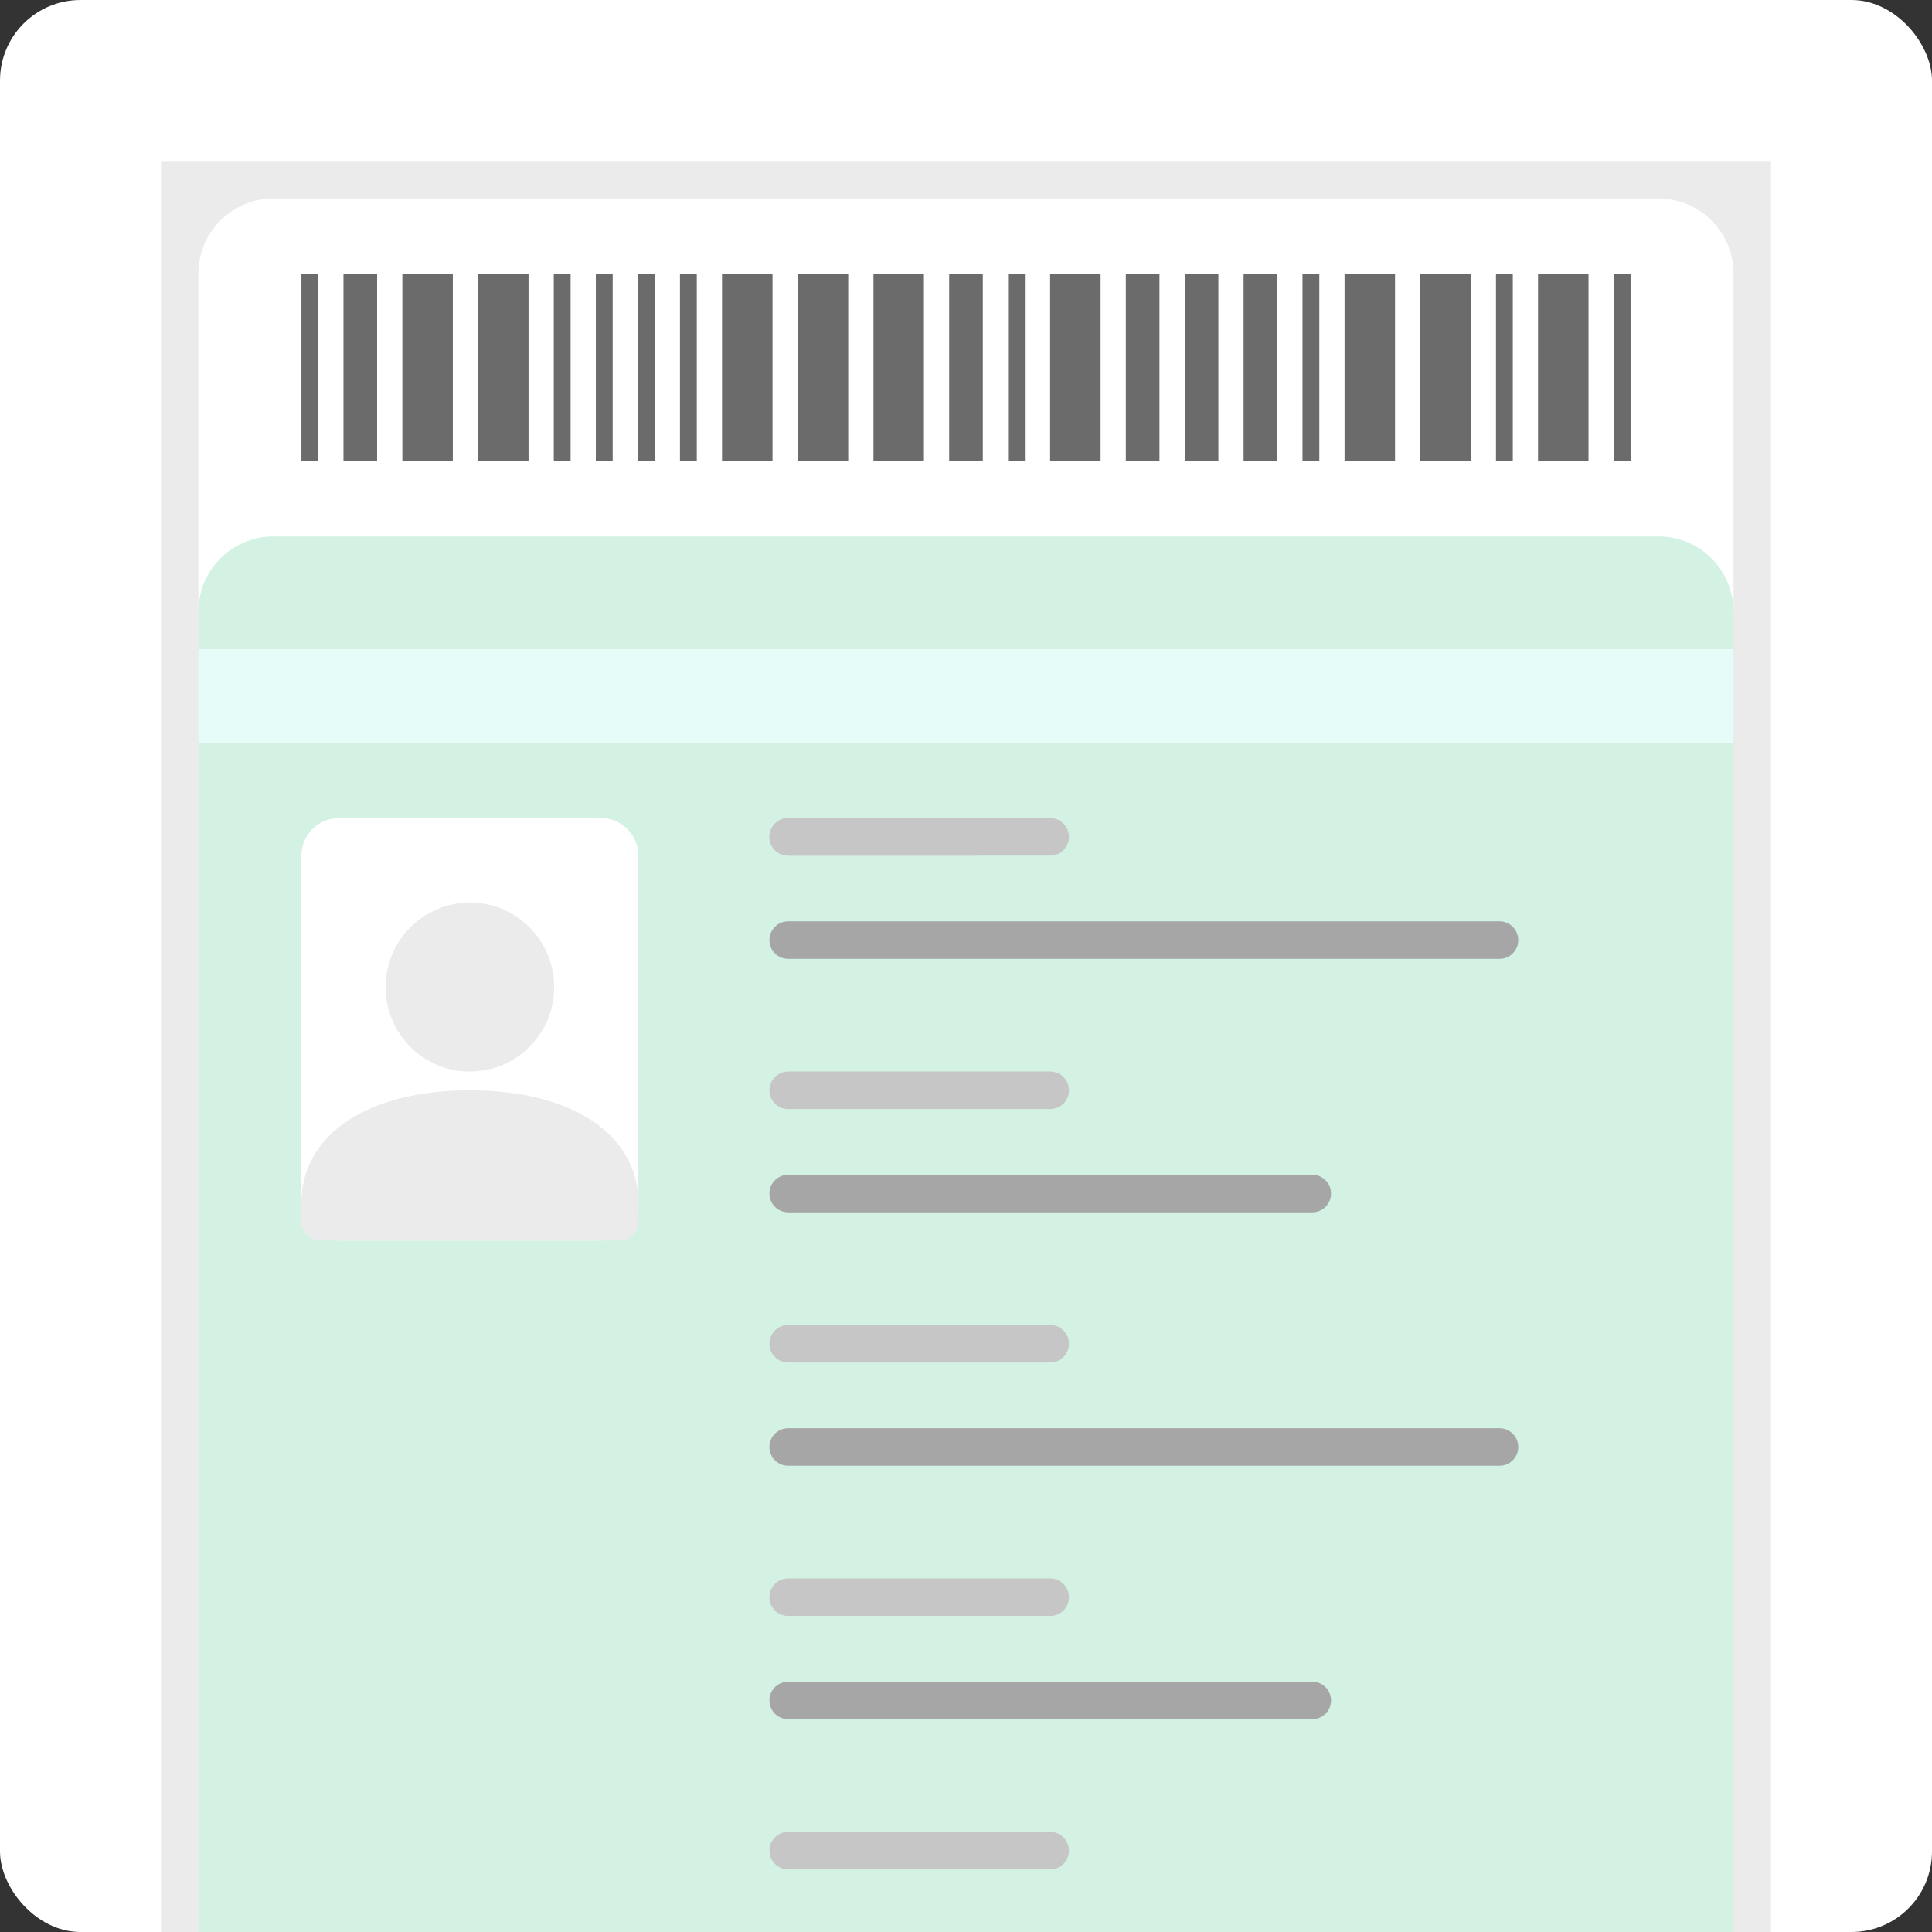 <svg width="96" height="96" viewBox="0 0 96 96" fill="none" xmlns="http://www.w3.org/2000/svg">
<rect x="0" y="0" width="96" height="96" fill="#333333" stroke="none"/>
<g clip-path="url(#clip0_9899_162327)">
<rect width="96" height="96" rx="4" fill="white"/>
<path d="M88 8H8V161.924H88V8Z" fill="#EBEBEB"/>
<path d="M9.86 13.597C9.86 11.536 11.526 9.866 13.581 9.866H82.418C84.474 9.866 86.139 11.536 86.139 13.597V30.389H9.86V13.597Z" fill="white"/>
<path d="M15.813 13.597H14.977V22.926H15.813V13.597Z" fill="#6B6B6B"/>
<path d="M18.739 13.597H17.067V22.926H18.739V13.597Z" fill="#6B6B6B"/>
<path d="M22.501 13.597H19.993V22.926H22.501V13.597Z" fill="#6B6B6B"/>
<path d="M26.263 13.597H23.755V22.926H26.263V13.597Z" fill="#6B6B6B"/>
<path d="M28.353 13.597H27.517V22.926H28.353V13.597Z" fill="#6B6B6B"/>
<path d="M30.444 13.597H29.607V22.926H30.444V13.597Z" fill="#6B6B6B"/>
<path d="M32.533 13.597H31.698V22.926H32.533V13.597Z" fill="#6B6B6B"/>
<path d="M34.623 13.597H33.787V22.926H34.623V13.597Z" fill="#6B6B6B"/>
<path d="M38.386 13.597H35.877V22.926H38.386V13.597Z" fill="#6B6B6B"/>
<path d="M42.148 13.597H39.64V22.926H42.148V13.597Z" fill="#6B6B6B"/>
<path d="M45.91 13.597H43.402V22.926H45.91V13.597Z" fill="#6B6B6B"/>
<path d="M48.836 13.597H47.164V22.926H48.836V13.597Z" fill="#6B6B6B"/>
<path d="M50.926 13.597H50.09V22.926H50.926V13.597Z" fill="#6B6B6B"/>
<path d="M54.688 13.597H52.18V22.926H54.688V13.597Z" fill="#6B6B6B"/>
<path d="M57.614 13.597H55.942V22.926H57.614V13.597Z" fill="#6B6B6B"/>
<path d="M60.541 13.597H58.868V22.926H60.541V13.597Z" fill="#6B6B6B"/>
<path d="M63.467 13.597H61.794V22.926H63.467V13.597Z" fill="#6B6B6B"/>
<path d="M65.557 13.597H64.721V22.926H65.557V13.597Z" fill="#6B6B6B"/>
<path d="M69.319 13.597H66.811V22.926H69.319V13.597Z" fill="#6B6B6B"/>
<path d="M73.081 13.597H70.573V22.926H73.081V13.597Z" fill="#6B6B6B"/>
<path d="M75.171 13.597H74.335V22.926H75.171V13.597Z" fill="#6B6B6B"/>
<path d="M78.933 13.597H76.425V22.926H78.933V13.597Z" fill="#6B6B6B"/>
<path d="M81.023 13.597H80.187V22.926H81.023V13.597Z" fill="#6B6B6B"/>
<path d="M82.418 26.657H13.581C11.526 26.657 9.86 28.328 9.86 30.389V139.535C9.86 141.596 11.526 143.267 13.581 143.267H82.418C84.474 143.267 86.139 141.596 86.139 139.535V30.389C86.139 28.328 84.474 26.657 82.418 26.657Z" fill="#D3F2E4"/>
<path d="M29.86 40.651H16.837C15.81 40.651 14.977 41.486 14.977 42.516V59.775C14.977 60.805 15.81 61.64 16.837 61.64H29.86C30.888 61.64 31.721 60.805 31.721 59.775V42.516C31.721 41.486 30.888 40.651 29.86 40.651Z" fill="white"/>
<path d="M23.349 53.245C25.662 53.245 27.535 51.365 27.535 49.047C27.535 46.728 25.662 44.849 23.349 44.849C21.037 44.849 19.163 46.728 19.163 49.047C19.16 50.161 19.601 51.23 20.386 52.018C21.172 52.806 22.238 53.248 23.349 53.245Z" fill="#EBEBEB"/>
<path d="M23.349 54.178C18.261 54.178 14.977 56.379 14.977 59.775V60.708C14.977 61.222 15.393 61.64 15.907 61.64H30.791C31.305 61.64 31.721 61.222 31.721 60.708V59.775C31.721 56.379 28.438 54.178 23.349 54.178Z" fill="#EBEBEB"/>
<path d="M86.139 32.255H9.86V36.919H86.139V32.255Z" fill="#E6FCF8"/>
<path d="M48.465 40.651H39.163C38.649 40.651 38.232 41.068 38.232 41.584C38.232 42.099 38.649 42.516 39.163 42.516H48.465C48.979 42.516 49.395 42.099 49.395 41.584C49.395 41.068 48.979 40.651 48.465 40.651Z" fill="#C6C6C6"/>
<path d="M74.511 45.781H39.163C38.649 45.781 38.232 46.199 38.232 46.714C38.232 47.229 38.649 47.647 39.163 47.647H74.511C75.025 47.647 75.442 47.229 75.442 46.714C75.442 46.199 75.025 45.781 74.511 45.781Z" fill="#A6A6A6"/>
<path d="M52.186 40.651H39.163C38.649 40.651 38.232 41.068 38.232 41.584C38.232 42.099 38.649 42.516 39.163 42.516H52.186C52.7 42.516 53.116 42.099 53.116 41.584C53.116 41.068 52.7 40.651 52.186 40.651Z" fill="#C6C6C6"/>
<path d="M65.209 58.375H39.163C38.649 58.375 38.232 58.793 38.232 59.308C38.232 59.823 38.649 60.241 39.163 60.241H65.209C65.723 60.241 66.139 59.823 66.139 59.308C66.139 58.793 65.723 58.375 65.209 58.375Z" fill="#A6A6A6"/>
<path d="M52.186 53.244H39.163C38.649 53.244 38.232 53.662 38.232 54.177C38.232 54.693 38.649 55.11 39.163 55.11H52.186C52.7 55.11 53.116 54.693 53.116 54.177C53.116 53.662 52.7 53.244 52.186 53.244Z" fill="#C6C6C6"/>
<path d="M74.511 70.969H39.163C38.649 70.969 38.232 71.387 38.232 71.902C38.232 72.417 38.649 72.835 39.163 72.835H74.511C75.025 72.835 75.442 72.417 75.442 71.902C75.442 71.387 75.025 70.969 74.511 70.969Z" fill="#A6A6A6"/>
<path d="M52.186 65.838H39.163C38.649 65.838 38.232 66.256 38.232 66.771C38.232 67.286 38.649 67.704 39.163 67.704H52.186C52.7 67.704 53.116 67.286 53.116 66.771C53.116 66.256 52.7 65.838 52.186 65.838Z" fill="#C6C6C6"/>
<path d="M65.209 83.563H39.163C38.649 83.563 38.232 83.98 38.232 84.496C38.232 85.011 38.649 85.428 39.163 85.428H65.209C65.723 85.428 66.139 85.011 66.139 84.496C66.139 83.98 65.723 83.563 65.209 83.563Z" fill="#A6A6A6"/>
<path d="M52.186 78.432H39.163C38.649 78.432 38.232 78.85 38.232 79.365C38.232 79.88 38.649 80.298 39.163 80.298H52.186C52.7 80.298 53.116 79.88 53.116 79.365C53.116 78.85 52.7 78.432 52.186 78.432Z" fill="#C6C6C6"/>
<path d="M52.186 91.026H39.163C38.649 91.026 38.232 91.443 38.232 91.959C38.232 92.474 38.649 92.891 39.163 92.891H52.186C52.7 92.891 53.116 92.474 53.116 91.959C53.116 91.443 52.7 91.026 52.186 91.026Z" fill="#C6C6C6"/>
</g>
<defs>
<clipPath id="clip0_9899_162327">
<rect width="96" height="96" rx="4" fill="white"/>
</clipPath>
</defs>
</svg>
